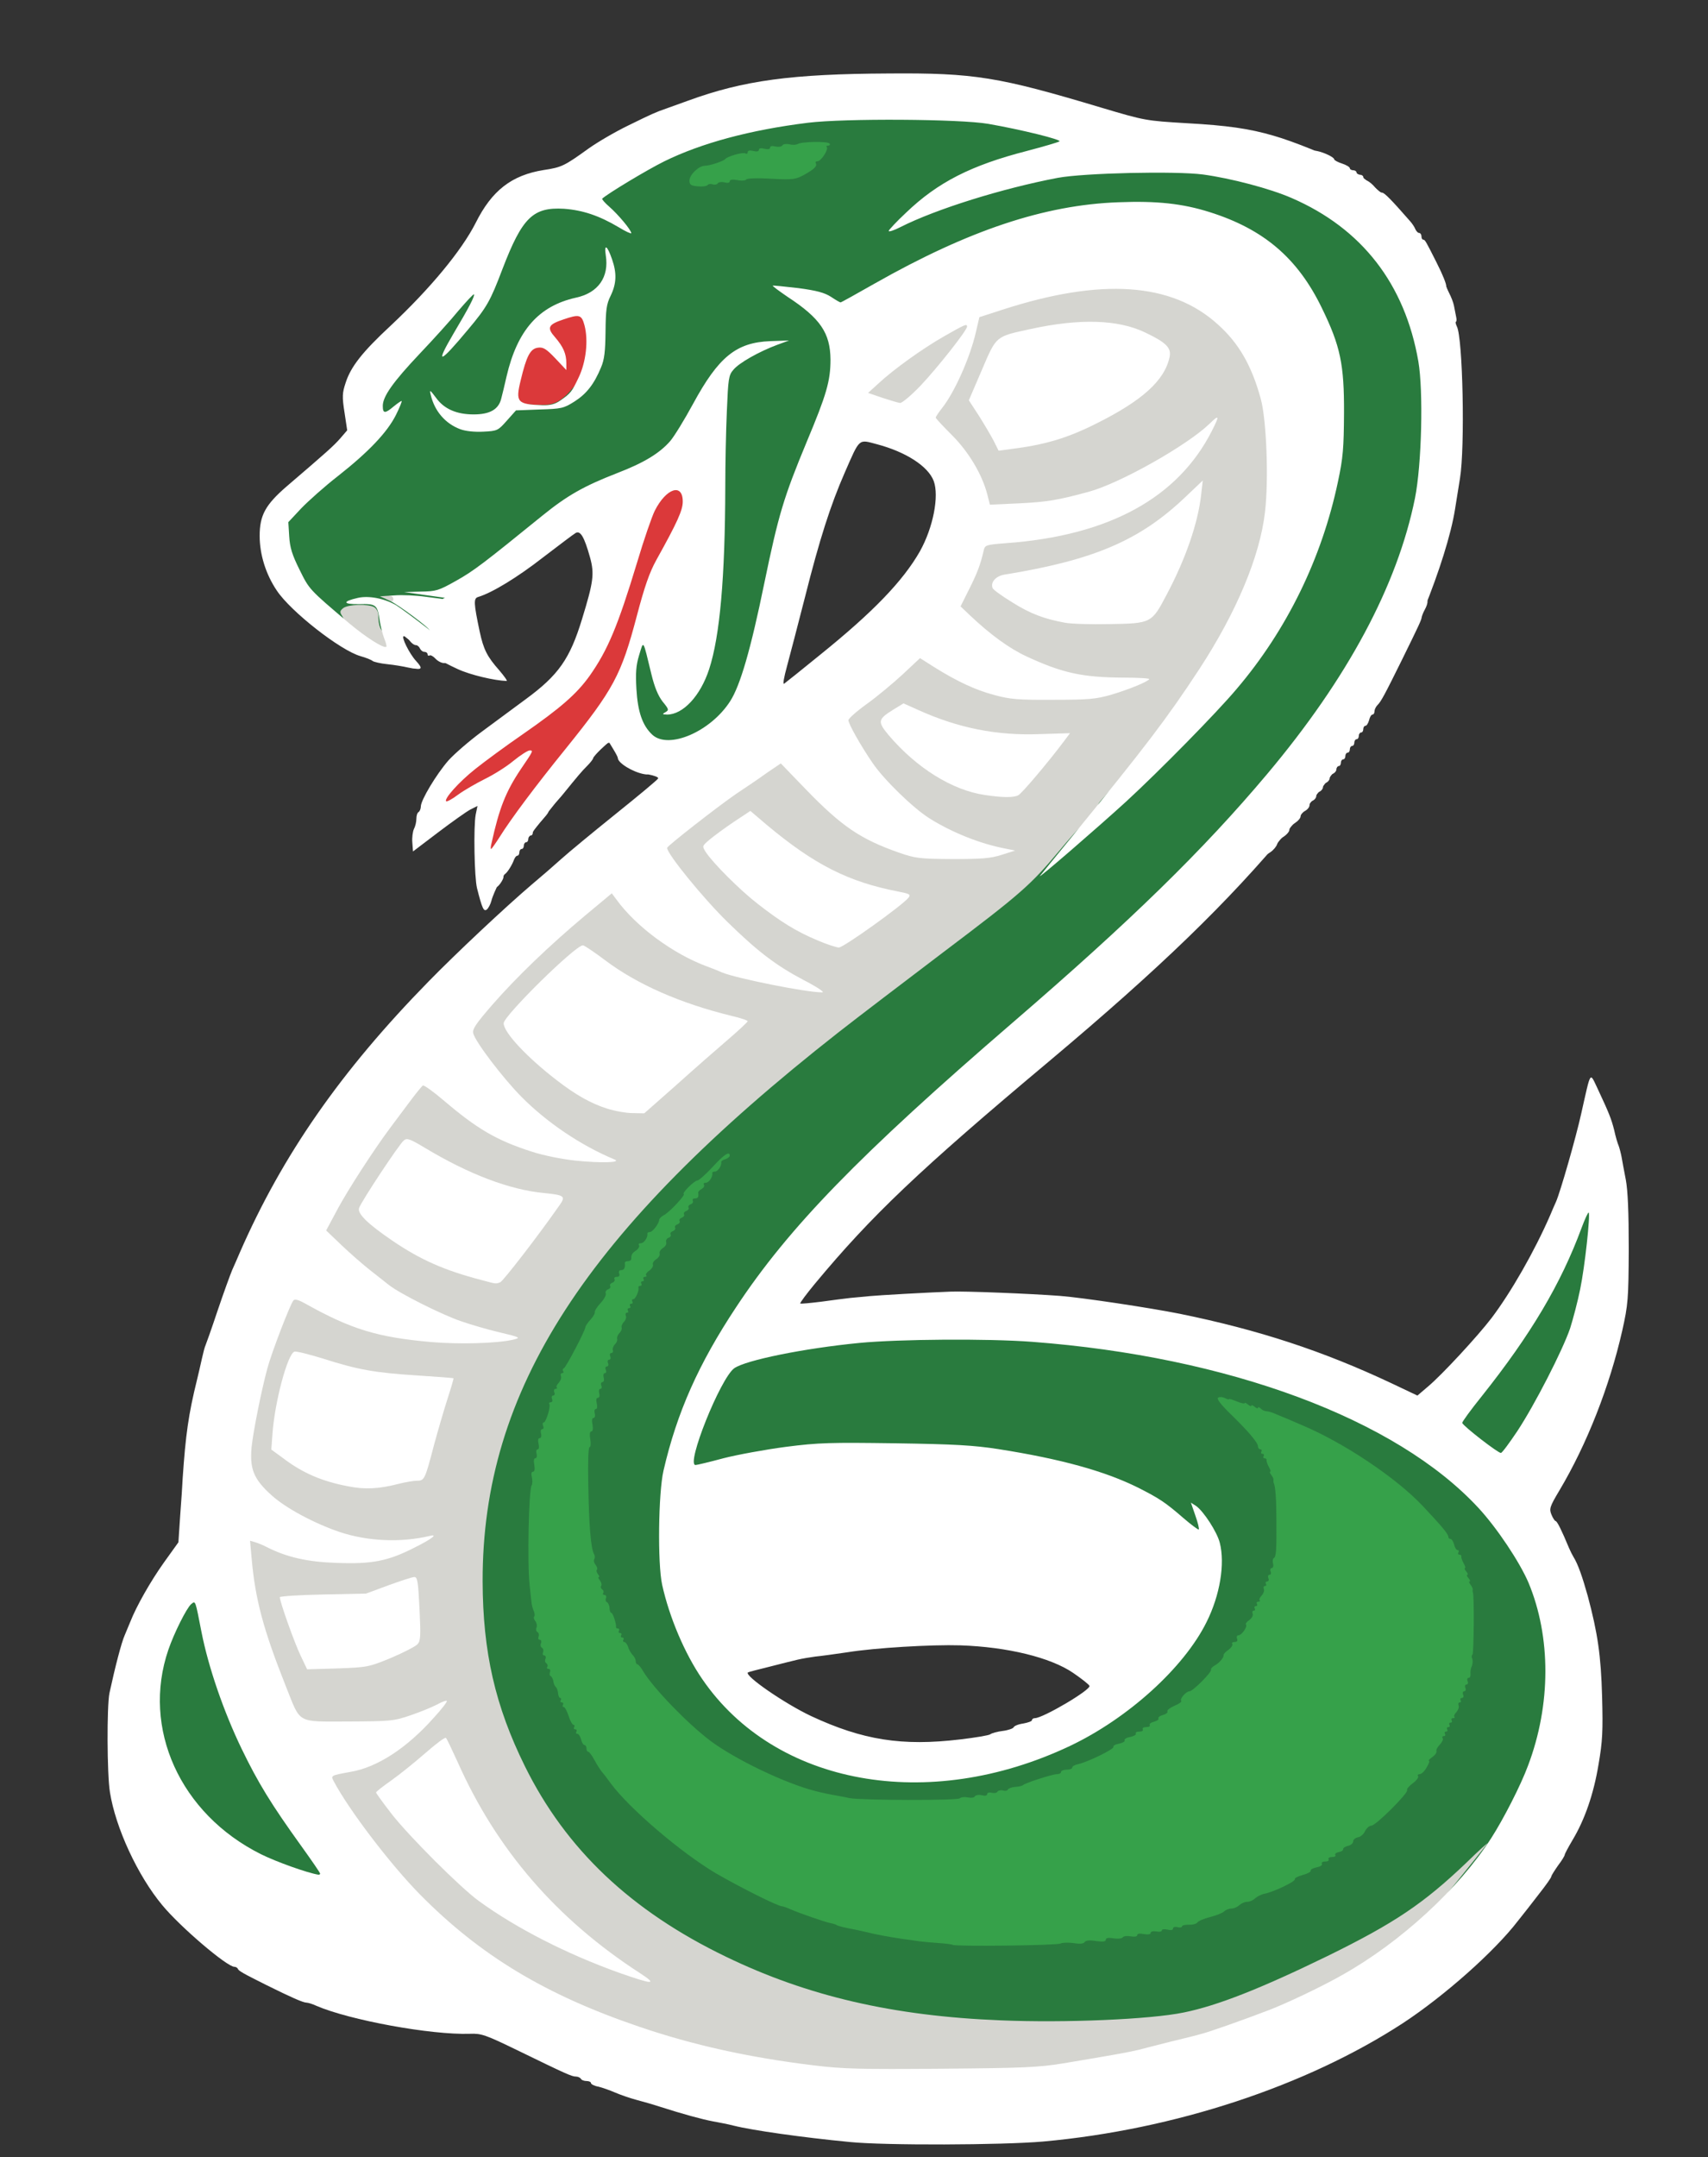 <svg xmlns="http://www.w3.org/2000/svg" width="763" height="963" viewBox="0 0 7630 9630"><rect x="0" y="0" width="7630" height="9630" fill="#333333" stroke="none"/><g fill="rgb(213,213,208)"><g><path d="M3715 9259 c-441 -55 -644 -98 -923 -194 -381 -130 -688 -315 -926 -559 -116 -118 -248 -280 -328 -403 -85 -129 -90 -138 -86 -176 3 -30 6 -32 53 -38 95 -12 216 -74 320 -164 46 -40 39 -43 -65 -20 -125 27 -412 14 -452 -22 -17 -16 -88 -185 -131 -313 -60 -181 -75 -254 -84 -412 l-6 -108 39 0 c21 0 52 7 69 16 16 8 70 29 120 47 82 29 101 31 215 32 97 0 138 -4 185 -19 l60 -20 -95 -7 c-196 -15 -389 -92 -499 -198 -96 -93 -104 -127 -75 -333 25 -185 69 -345 144 -527 26 -65 27 -66 69 -69 34 -3 55 4 109 35 144 83 291 131 464 153 74 9 278 13 253 5 -5 -2 -48 -15 -95 -30 -85 -27 -286 -125 -342 -168 -16 -12 -84 -70 -151 -128 -151 -131 -152 -135 -81 -267 26 -48 57 -101 70 -118 13 -17 24 -35 24 -39 0 -4 17 -31 39 -59 21 -28 50 -69 64 -91 48 -73 91 -133 142 -194 64 -78 86 -80 163 -13 197 170 389 267 592 296 l45 6 -54 -30 c-78 -43 -112 -71 -249 -204 -153 -149 -232 -260 -232 -326 0 -44 4 -49 123 -177 130 -140 266 -269 410 -389 113 -95 134 -98 194 -20 98 128 304 259 488 311 71 20 155 42 190 49 26 6 24 3 -15 -20 -127 -73 -362 -304 -460 -451 -40 -59 -50 -83 -50 -115 0 -23 6 -46 14 -52 91 -74 284 -219 370 -280 147 -103 147 -103 259 18 167 182 346 290 537 326 64 12 179 15 211 5 19 -6 15 -10 -29 -25 -184 -65 -357 -201 -474 -373 -52 -76 -88 -159 -88 -201 0 -31 7 -39 83 -94 46 -33 118 -92 159 -131 90 -84 116 -89 188 -40 214 145 478 195 715 136 l90 -22 -110 -7 c-205 -12 -387 -95 -564 -255 -74 -67 -76 -81 -22 -190 21 -43 46 -102 56 -131 9 -29 24 -56 33 -61 10 -5 51 -11 92 -15 313 -29 556 -118 730 -269 49 -42 115 -117 90 -102 -8 5 -37 23 -65 41 -60 38 -197 107 -265 134 -99 39 -335 80 -462 80 l-117 0 -10 -37 c-6 -21 -11 -43 -11 -49 0 -6 -16 -43 -35 -81 -24 -49 -56 -90 -110 -142 -88 -85 -93 -107 -44 -178 28 -43 109 -196 109 -208 0 -3 -21 20 -46 52 -26 32 -76 88 -113 126 -76 78 -91 81 -208 45 -70 -22 -73 -24 -73 -54 0 -24 10 -41 44 -72 123 -113 359 -262 416 -262 23 0 33 -5 37 -19 3 -13 35 -28 122 -55 185 -58 296 -77 481 -83 147 -5 174 -3 249 17 246 63 391 210 463 470 26 94 37 415 19 567 -15 125 -75 307 -152 460 -97 191 -322 515 -543 782 -212 255 -330 392 -377 436 -30 28 -193 156 -364 285 -530 400 -710 544 -955 766 -756 684 -1103 1316 -1103 2009 0 288 59 539 188 800 183 370 473 645 898 850 450 218 950 306 1597 284 390 -14 529 -50 925 -237 370 -174 528 -276 721 -464 84 -82 106 -98 132 -98 29 0 32 3 32 31 0 41 -81 149 -210 279 -91 92 -279 250 -298 250 -5 0 -17 9 -27 20 -10 11 -22 20 -26 20 -5 0 -32 15 -61 34 -146 93 -492 242 -663 286 -16 5 -77 20 -135 34 -58 15 -121 31 -140 36 -41 11 -165 31 -380 61 -135 19 -206 22 -555 25 -220 1 -431 -2 -470 -7z m-1070 -552 c-16 -12 -64 -52 -105 -88 -220 -194 -406 -448 -520 -709 -18 -41 -36 -79 -41 -84 -4 -5 -33 14 -65 44 -32 28 -84 70 -116 93 -32 22 -58 44 -58 48 0 34 321 367 430 446 101 73 258 164 377 219 65 30 120 54 123 54 3 0 -8 -11 -25 -23z m-930 -1336 c140 -58 135 -52 128 -179 -3 -59 -6 -108 -7 -109 -1 -1 -40 12 -86 29 -81 30 -93 32 -267 36 -143 3 -183 7 -183 17 0 18 66 191 88 227 l17 30 105 -5 c95 -4 115 -8 205 -46z m35 -776 c30 -8 67 -15 83 -15 33 0 36 -6 76 -160 17 -63 39 -142 51 -174 11 -33 18 -61 16 -63 -2 -2 -70 -8 -152 -13 -81 -6 -174 -15 -206 -20 -52 -10 -223 -57 -270 -75 -13 -5 -21 6 -38 52 -27 71 -60 224 -60 280 0 38 4 44 49 77 142 104 316 147 451 111z m590 -1067 l120 -163 -77 -11 c-167 -24 -322 -82 -477 -179 -40 -25 -75 -45 -79 -45 -9 0 -177 254 -177 267 0 26 174 147 293 204 77 37 221 86 259 88 11 1 59 -56 138 -161z m652 -715 c79 -71 173 -153 209 -184 l64 -57 -45 -11 c-215 -55 -404 -138 -531 -233 -44 -32 -83 -58 -88 -58 -12 0 -289 267 -302 291 -7 14 2 30 48 79 67 73 196 178 275 225 58 35 165 73 204 74 14 1 74 -45 166 -126z m881 -712 l118 -89 -56 -12 c-181 -38 -331 -115 -509 -263 l-79 -66 -56 40 c-31 21 -66 47 -79 57 l-24 18 73 78 c76 81 196 180 289 237 62 39 168 87 190 88 8 0 68 -40 133 -88z m646 -581 c10 -5 55 -54 100 -110 l82 -100 -114 0 c-173 0 -307 -28 -508 -105 -43 -17 -47 -17 -72 0 -33 21 -29 30 52 110 114 112 249 187 371 204 30 5 59 9 63 10 5 0 16 -3 26 -9z m590 -787 c47 -33 211 -392 211 -461 0 -7 -26 9 -57 35 -191 155 -381 228 -745 288 -21 3 -38 9 -38 13 0 5 35 29 79 56 127 76 215 97 400 92 101 -3 128 -7 150 -23z m-502 -778 c93 -19 163 -45 263 -95 167 -83 269 -165 307 -245 16 -33 16 -36 -3 -51 -10 -8 -52 -32 -93 -51 -69 -34 -82 -37 -185 -41 -90 -3 -134 1 -231 21 -187 38 -183 35 -238 164 -26 60 -47 114 -47 119 0 6 23 48 50 94 28 46 50 87 50 92 0 12 50 10 127 -7z"></path><path d="M1635 2884 c-33 -20 -79 -52 -102 -71 -39 -31 -43 -39 -43 -78 0 -56 15 -65 109 -65 64 0 71 -2 71 -20 0 -17 7 -20 44 -20 37 0 45 4 50 23 12 44 7 57 -19 57 -31 0 -32 20 -5 92 11 29 20 68 20 86 0 30 -2 32 -32 32 -20 0 -57 -14 -93 -36z"></path></g></g><g fill="rgb(219,57,58)"><g><path d="M2160 3791 c0 -48 28 -169 55 -234 13 -34 23 -63 21 -65 -7 -6 -108 49 -157 84 -33 24 -58 34 -83 34 -35 0 -36 -1 -36 -36 0 -67 80 -142 345 -326 314 -217 371 -304 511 -767 30 -101 66 -205 79 -231 43 -84 109 -120 166 -90 16 9 19 22 19 79 0 73 -8 93 -118 291 -31 56 -53 120 -87 249 -70 265 -103 327 -320 596 -133 164 -243 311 -294 393 -29 46 -37 52 -67 52 -31 0 -34 -3 -34 -29z"></path><path d="M2325 1833 c-51 -13 -57 -52 -26 -175 28 -115 39 -132 86 -138 40 -5 40 -5 40 -50 0 -43 2 -46 40 -65 22 -10 68 -21 102 -23 l61 -4 11 38 c19 68 14 205 -10 267 -26 68 -72 125 -115 143 -32 13 -146 17 -189 7z"></path></g></g><g fill="rgb(54,161,74)"><g><path d="M4200 8713 c-243 -22 -543 -90 -697 -159 -17 -8 -35 -14 -39 -14 -19 0 -188 -85 -297 -148 -155 -92 -385 -288 -468 -400 -13 -18 -31 -42 -40 -52 -8 -10 -24 -35 -34 -54 -11 -20 -23 -36 -27 -36 -5 0 -8 -7 -8 -15 0 -8 -4 -15 -9 -15 -5 0 -12 -11 -15 -25 -4 -14 -10 -25 -15 -25 -5 0 -19 -26 -32 -57 -12 -32 -26 -60 -29 -63 -13 -10 -30 -49 -30 -69 0 -12 -4 -21 -10 -21 -5 0 -10 -11 -10 -25 0 -14 -4 -25 -9 -25 -12 0 -68 -197 -87 -310 -15 -89 -17 -141 -15 -533 1 -73 57 -347 71 -347 5 0 12 -17 15 -37 10 -59 36 -133 46 -133 5 0 9 -11 9 -24 0 -14 6 -31 14 -39 16 -16 96 -171 96 -187 0 -5 9 -19 20 -30 11 -11 20 -27 20 -35 0 -8 11 -25 25 -39 14 -14 25 -34 25 -46 0 -11 5 -20 10 -20 6 0 10 -7 10 -15 0 -8 5 -15 10 -15 6 0 10 -7 10 -15 0 -8 5 -15 10 -15 6 0 10 -7 10 -15 0 -8 7 -15 15 -15 8 0 15 -9 15 -20 0 -11 7 -20 15 -20 8 0 15 -9 15 -19 0 -10 7 -21 15 -25 8 -3 15 -12 15 -21 0 -8 7 -15 15 -15 8 0 17 -11 21 -25 3 -14 12 -25 19 -25 7 0 20 -16 30 -36 9 -19 24 -38 34 -42 19 -8 81 -75 81 -88 0 -13 52 -64 65 -64 7 0 37 -27 68 -60 50 -55 59 -60 96 -60 40 0 41 1 41 35 0 20 -8 43 -17 53 -10 10 -29 33 -43 51 -14 19 -35 45 -47 60 -13 14 -23 29 -23 33 0 4 -6 13 -13 20 -7 7 -40 54 -73 103 -76 117 -82 126 -94 150 -6 11 -19 34 -30 50 -37 57 -110 205 -149 302 -161 405 -185 757 -74 1093 28 85 111 268 130 288 7 7 13 20 13 28 0 8 4 14 8 14 4 0 16 14 26 32 45 74 195 230 298 308 64 48 237 142 333 181 135 54 306 82 515 82 202 0 312 -16 490 -71 63 -19 127 -37 143 -40 15 -2 27 -8 27 -13 0 -5 9 -9 21 -9 11 0 27 -7 35 -15 9 -8 24 -15 35 -15 25 0 139 -57 139 -69 0 -6 10 -13 22 -17 12 -3 28 -13 36 -20 7 -8 20 -14 28 -14 8 0 14 -4 14 -10 0 -5 7 -10 15 -10 8 0 15 -4 15 -10 0 -5 7 -10 15 -10 8 0 15 -4 15 -10 0 -5 7 -10 15 -10 9 0 18 -7 21 -15 4 -8 12 -15 20 -15 7 0 18 -8 23 -19 6 -10 21 -21 33 -24 13 -4 28 -16 33 -29 6 -12 20 -28 33 -34 34 -17 83 -65 93 -92 5 -13 18 -26 28 -29 10 -2 25 -17 32 -31 8 -15 20 -31 26 -35 7 -4 13 -15 13 -22 0 -8 5 -15 10 -15 6 0 10 -7 10 -15 0 -8 7 -15 15 -15 9 0 18 -12 21 -29 4 -17 12 -32 20 -35 8 -3 14 -12 14 -20 0 -21 32 -86 42 -86 4 0 8 -6 8 -14 0 -8 11 -50 24 -93 52 -168 55 -213 22 -343 -18 -70 -63 -167 -99 -214 -12 -16 -52 -58 -89 -94 -57 -55 -68 -71 -68 -99 0 -54 26 -55 195 -9 33 10 64 21 70 27 5 5 15 9 23 9 8 0 28 6 45 14 18 7 68 28 111 47 189 79 423 236 541 361 84 89 115 126 115 138 0 5 4 10 10 10 5 0 12 11 16 25 3 14 10 25 14 25 5 0 23 39 41 88 30 82 32 95 35 242 5 239 -16 333 -119 535 -61 120 -99 179 -144 223 -18 18 -33 37 -33 43 0 17 -146 159 -164 159 -9 0 -22 11 -28 25 -6 14 -19 25 -28 25 -10 0 -20 9 -23 20 -3 11 -12 20 -20 20 -8 0 -17 7 -21 15 -3 8 -12 15 -21 15 -8 0 -15 5 -15 10 0 6 -7 10 -15 10 -8 0 -15 5 -15 10 0 6 -7 10 -15 10 -8 0 -15 4 -15 9 0 5 -10 13 -22 17 -12 3 -28 13 -36 20 -7 8 -22 14 -33 14 -11 0 -22 6 -25 13 -5 15 -103 62 -146 71 -15 3 -33 13 -42 21 -8 8 -24 15 -35 15 -11 0 -26 7 -35 15 -8 8 -24 15 -35 15 -11 0 -26 6 -33 13 -7 7 -35 18 -63 25 -27 7 -52 17 -55 22 -14 23 -283 72 -513 94 -134 13 -559 19 -667 9z"></path><path d="M3088 863 l-38 -4 0 -53 c0 -43 4 -56 25 -74 14 -12 33 -22 44 -22 24 0 84 -21 92 -32 18 -27 329 -80 444 -76 l80 3 3 32 c3 34 -13 73 -47 111 -11 13 -21 27 -23 31 -2 4 -20 17 -41 29 -33 19 -53 22 -140 22 -56 0 -142 7 -192 16 -111 19 -159 23 -207 17z"></path></g></g><g fill="rgb(255,255,255)"><g><path d="M2764 8806 c-234 -84 -457 -198 -624 -319 -83 -60 -313 -290 -391 -390 -38 -49 -69 -92 -69 -95 0 -4 31 -28 68 -54 37 -26 105 -81 152 -122 47 -41 88 -72 92 -68 4 4 27 52 52 107 174 392 443 703 816 944 80 52 57 51 -96 -3z"></path><path d="M1342 7389 c-28 -59 -92 -239 -92 -259 0 -4 87 -10 193 -12 l192 -4 100 -37 c55 -20 107 -37 116 -37 14 0 17 21 23 141 6 123 5 144 -9 159 -9 10 -62 37 -118 61 -100 41 -105 42 -238 47 l-137 4 -30 -63z"></path><path d="M1555 6635 c-116 -22 -203 -59 -291 -126 l-52 -38 5 -68 c10 -144 67 -357 98 -369 7 -3 63 11 125 30 159 51 235 64 421 76 89 6 164 11 165 13 1 1 -11 43 -27 92 -16 50 -43 142 -60 205 -40 153 -43 160 -75 160 -14 0 -52 6 -83 14 -89 23 -151 26 -226 11z"></path><path d="M2150 5714 c-165 -43 -271 -90 -395 -174 -112 -76 -159 -122 -151 -147 9 -28 178 -284 200 -302 14 -12 27 -7 94 33 196 118 380 188 534 202 90 9 96 14 67 55 -100 143 -251 337 -264 343 -21 8 -18 8 -85 -10z"></path><path d="M2712 4949 c-72 -23 -140 -61 -224 -126 -134 -103 -238 -214 -238 -255 0 -33 320 -348 354 -348 6 0 52 31 101 68 143 107 334 191 563 247 39 9 72 20 72 24 0 3 -39 40 -87 81 -48 41 -152 132 -231 203 l-144 127 -52 -1 c-28 0 -79 -9 -114 -20z"></path><path d="M3650 4197 c-93 -39 -161 -81 -265 -162 -80 -62 -199 -181 -232 -231 -17 -27 -17 -27 17 -56 19 -16 68 -52 108 -79 l74 -49 74 63 c212 177 364 254 587 297 51 10 57 13 45 28 -30 36 -290 222 -311 222 -12 -1 -56 -15 -97 -33z"></path><path d="M2210 3927 c0 -19 8 -42 20 -55 11 -12 20 -28 20 -37 0 -9 7 -18 15 -21 8 -4 15 -15 15 -25 0 -10 5 -19 10 -19 6 0 10 -6 10 -13 0 -7 9 -19 20 -27 11 -8 20 -20 20 -27 0 -7 7 -13 15 -13 8 0 15 -9 15 -20 0 -13 7 -20 20 -20 15 0 20 -7 20 -25 0 -18 5 -25 20 -25 15 0 20 -7 20 -25 0 -18 5 -25 19 -25 14 0 21 -8 23 -27 2 -22 9 -29 31 -31 23 -3 27 -8 27 -33 0 -24 4 -29 24 -29 21 0 25 -6 28 -32 2 -25 8 -34 26 -36 14 -2 22 -10 22 -23 0 -38 30 -69 66 -69 37 0 54 21 54 64 0 14 4 26 10 26 15 0 50 33 50 47 0 8 13 13 35 13 28 0 35 4 35 20 0 16 -5 19 -22 16 -51 -9 -118 -50 -118 -72 0 -4 -9 -21 -20 -39 l-20 -33 -35 32 c-19 18 -35 36 -35 40 0 4 -12 20 -27 35 -26 26 -41 44 -106 124 -12 15 -32 37 -44 49 -13 12 -23 25 -23 30 0 7 -8 17 -55 69 -8 9 -15 21 -15 27 0 7 -4 12 -10 12 -5 0 -10 7 -10 15 0 8 -4 15 -10 15 -5 0 -10 7 -10 15 0 8 -4 15 -10 15 -5 0 -10 7 -10 15 0 8 -4 15 -9 15 -5 0 -11 8 -15 18 -7 21 -28 55 -39 63 -5 3 -8 9 -8 13 2 10 -23 46 -31 46 -5 0 -8 -15 -8 -33z"></path><path d="M5652 3788 c2 -27 8 -34 30 -36 22 -3 27 -9 30 -35 2 -24 8 -33 26 -35 16 -3 22 -10 22 -29 0 -16 7 -27 20 -30 11 -3 20 -14 20 -25 0 -11 9 -22 20 -25 11 -3 20 -14 20 -24 0 -11 7 -19 15 -19 8 0 15 -9 15 -20 0 -11 7 -20 15 -20 8 0 15 -9 15 -20 0 -11 7 -20 15 -20 8 0 15 -9 15 -20 0 -11 5 -20 10 -20 6 0 10 -7 10 -15 0 -8 5 -15 10 -15 6 0 10 -7 10 -15 0 -8 5 -15 10 -15 6 0 10 -7 10 -15 0 -8 5 -15 10 -15 6 0 10 -7 10 -15 0 -8 5 -15 10 -15 6 0 10 -7 10 -15 0 -8 5 -15 10 -15 6 0 10 -7 10 -15 0 -8 5 -15 10 -15 6 0 10 -9 10 -20 0 -11 7 -23 15 -26 8 -4 15 -12 15 -20 0 -8 7 -14 15 -14 8 0 15 -9 15 -19 0 -33 11 -51 31 -51 14 0 19 -7 19 -30 0 -31 45 -132 61 -138 5 -2 9 -9 9 -15 0 -24 36 -97 48 -97 7 0 12 -13 12 -29 0 -16 7 -36 15 -45 8 -8 15 -24 15 -35 0 -14 6 -21 20 -21 21 0 23 19 3 55 -6 11 -11 25 -12 30 -1 12 -12 36 -87 188 -78 158 -95 190 -111 205 -7 7 -13 20 -13 28 0 8 -4 14 -9 14 -5 0 -12 11 -15 25 -4 14 -11 25 -16 25 -6 0 -10 7 -10 15 0 8 -4 15 -10 15 -5 0 -10 7 -10 15 0 8 -4 15 -10 15 -5 0 -10 7 -10 15 0 8 -4 15 -10 15 -5 0 -10 7 -10 15 0 8 -4 15 -10 15 -5 0 -10 7 -10 15 0 8 -4 15 -10 15 -5 0 -10 7 -10 15 0 8 -4 15 -10 15 -5 0 -10 6 -10 14 0 8 -7 16 -15 20 -8 3 -15 12 -15 20 0 7 -7 16 -15 20 -8 3 -15 12 -15 20 0 7 -7 16 -15 20 -8 3 -15 12 -15 20 0 7 -7 16 -15 20 -8 3 -15 12 -15 20 0 9 -9 20 -20 26 -11 6 -20 17 -20 24 0 8 -11 21 -25 30 -14 9 -25 23 -25 30 0 8 -11 21 -24 30 -14 8 -27 24 -31 35 -3 10 -17 27 -31 36 l-25 16 3 -33z"></path><path d="M4400 3549 c-146 -21 -306 -121 -430 -267 -51 -61 -49 -71 22 -115 l44 -27 65 29 c179 81 352 116 547 108 l132 -4 -27 36 c-69 92 -188 233 -204 241 -20 11 -70 11 -149 -1z"></path><path d="M1838 2982 c-10 -2 -18 -12 -18 -23 0 -10 -6 -19 -14 -19 -17 0 -46 -69 -46 -110 0 -28 3 -30 35 -30 28 0 35 4 35 20 0 15 7 20 25 20 16 0 25 6 25 15 0 8 9 15 20 15 11 0 20 5 20 10 0 6 6 10 14 10 8 0 16 5 18 12 2 6 9 9 15 7 11 -4 -158 -149 -172 -149 -4 0 -22 -12 -41 -26 -37 -28 -50 -73 -16 -55 14 8 19 6 19 -5 0 -7 -6 -14 -14 -14 -7 0 -13 -7 -13 -17 0 -14 12 -15 117 -10 65 4 119 10 121 15 1 5 16 6 33 4 37 -5 49 8 49 58 0 36 20 102 45 151 8 15 15 42 15 59 0 27 -3 30 -31 30 -17 0 -43 -9 -59 -20 l-27 -19 5 24 c3 20 0 25 -15 25 -11 0 -28 -9 -38 -20 -10 -11 -22 -17 -26 -14 -5 3 -9 0 -9 -5 0 -6 -6 -11 -14 -11 -8 0 -16 -7 -20 -15 -3 -8 -11 -15 -18 -15 -8 0 -20 -9 -28 -20 -8 -11 -20 -20 -26 -20 -14 0 25 79 55 111 31 34 27 41 -21 31z"></path><path d="M4758 2780 c-93 -17 -155 -40 -236 -91 -46 -28 -86 -57 -88 -64 -10 -26 15 -54 54 -60 400 -65 604 -153 806 -345 l79 -75 -7 62 c-14 127 -69 287 -154 447 -67 128 -69 129 -254 132 -84 2 -174 -1 -200 -6z"></path><path d="M4439 1968 c-12 -23 -42 -74 -66 -112 l-45 -69 58 -135 c66 -154 60 -149 217 -183 219 -48 391 -43 512 15 95 45 118 69 110 109 -22 105 -121 195 -330 299 -130 65 -229 94 -382 113 l-52 7 -22 -44z"></path><path d="M6462 1400 c-6 -22 -12 -51 -12 -65 0 -14 -4 -25 -10 -25 -5 0 -10 -11 -10 -24 0 -13 -4 -26 -8 -28 -11 -4 -72 -118 -72 -135 0 -7 -4 -13 -10 -13 -5 0 -10 -7 -10 -15 0 -8 -4 -15 -10 -15 -5 0 -10 -9 -10 -20 0 -11 -7 -20 -15 -20 -10 0 -15 -10 -15 -30 0 -24 -4 -30 -22 -30 -29 0 -108 -79 -108 -108 0 -18 -6 -22 -30 -22 -20 0 -30 -5 -30 -15 0 -8 -9 -15 -20 -15 -11 0 -20 -4 -20 -10 0 -5 -7 -10 -15 -10 -8 0 -15 -4 -15 -9 0 -5 -11 -12 -25 -15 -14 -4 -25 -13 -25 -21 0 -8 -9 -15 -20 -15 -34 0 -90 -32 -90 -52 0 -14 6 -17 23 -14 31 6 77 28 77 37 0 4 16 13 35 19 19 6 35 16 35 21 0 5 7 9 15 9 8 0 15 5 15 10 0 6 7 10 15 10 8 0 15 5 15 10 0 6 8 14 18 17 9 4 25 17 35 30 10 13 24 23 31 23 10 0 40 30 124 126 11 12 22 29 25 38 4 9 11 16 17 16 5 0 10 7 10 15 0 8 3 15 8 15 8 0 12 8 59 101 29 58 46 100 43 107 0 1 6 15 14 31 8 15 18 40 21 55 3 14 7 37 10 51 4 19 1 25 -12 25 -12 0 -22 -13 -31 -40z"></path></g></g><g fill="rgb(41,123,62)"><g><path d="M4470 9019 c-480 -19 -863 -108 -1227 -284 -425 -205 -715 -480 -898 -850 -133 -269 -188 -510 -189 -825 -2 -854 459 -1565 1589 -2451 88 -69 300 -230 470 -359 346 -261 389 -299 517 -452 49 -59 92 -107 96 -105 4 1 31 -18 61 -43 48 -40 51 -45 31 -50 -21 -5 -20 -7 19 -50 40 -45 40 -45 41 -17 0 23 3 26 18 18 28 -16 414 -408 496 -505 225 -264 382 -585 453 -926 21 -101 26 -154 27 -275 1 -185 -20 -278 -99 -440 -86 -177 -193 -288 -355 -370 -396 -199 -926 -112 -1583 261 -165 94 -193 101 -255 59 -20 -14 -45 -25 -56 -25 -15 0 -9 10 28 46 70 66 86 109 86 229 0 128 -13 175 -106 397 -103 248 -126 324 -190 633 -83 405 -126 521 -224 609 -68 61 -139 89 -231 90 -69 1 -80 -2 -104 -24 -50 -46 -68 -103 -73 -236 -3 -93 -1 -133 12 -177 16 -55 18 -57 51 -57 33 0 34 1 45 58 22 112 43 171 70 204 34 40 49 35 95 -33 93 -136 116 -336 129 -1089 6 -342 12 -332 -94 -136 -100 184 -146 226 -333 298 -149 58 -223 100 -333 189 -264 214 -309 248 -390 294 l-87 49 -76 -10 c-42 -6 -105 -9 -140 -6 l-64 4 43 19 c39 18 180 123 180 134 0 3 -16 5 -36 5 -27 0 -37 -5 -41 -20 -3 -11 -14 -20 -24 -20 -10 0 -22 -6 -26 -13 -10 -16 -74 -49 -81 -42 -3 3 0 5 6 5 7 0 12 17 12 45 0 32 -4 45 -14 45 -15 0 -26 -30 -26 -72 0 -17 -8 -31 -19 -38 -29 -15 -114 -12 -137 4 -16 13 -17 18 -6 35 11 19 10 21 -14 21 -31 0 -99 -46 -144 -96 -18 -21 -49 -72 -69 -113 -32 -67 -36 -87 -39 -168 l-4 -92 59 -62 c32 -34 105 -99 163 -144 131 -103 243 -218 218 -223 -15 -3 -18 -14 -18 -61 0 -74 24 -112 165 -262 60 -63 138 -149 173 -192 57 -68 69 -77 99 -77 24 0 33 4 33 17 0 31 17 0 55 -102 70 -184 108 -245 175 -280 27 -14 53 -16 139 -13 58 3 114 8 124 12 14 7 17 3 17 -25 0 -32 6 -38 92 -93 192 -124 366 -193 600 -240 218 -44 313 -51 663 -51 354 1 400 5 643 62 l113 27 -3 35 -3 36 -143 37 c-172 45 -287 91 -388 154 -41 25 -74 48 -72 49 2 2 49 -12 104 -30 117 -39 300 -86 429 -111 117 -22 583 -31 710 -15 124 17 299 63 395 105 314 136 506 384 566 729 24 138 15 521 -15 671 -80 391 -301 804 -660 1231 -286 340 -610 656 -1136 1109 -363 313 -566 499 -765 702 -451 459 -694 856 -796 1299 -23 97 -26 356 -6 450 43 199 141 392 271 537 212 235 593 374 929 338 372 -39 706 -189 950 -424 158 -153 236 -275 275 -433 19 -78 20 -89 6 -141 l-14 -57 -44 -3 c-37 -3 -55 -12 -105 -56 -81 -70 -108 -88 -204 -136 -148 -73 -343 -127 -622 -171 -107 -17 -197 -22 -430 -26 -260 -4 -314 -2 -460 16 -91 12 -217 35 -279 51 -63 17 -131 30 -152 30 l-39 0 0 -52 c0 -98 123 -400 180 -440 52 -37 314 -90 559 -113 179 -17 629 -20 831 -5 877 66 1627 344 1995 742 81 88 183 240 221 328 107 255 107 599 -1 887 -31 82 -141 295 -166 322 -10 11 -19 25 -19 31 0 5 -4 10 -10 10 -5 0 -10 6 -10 14 0 8 -8 21 -18 28 -10 7 -21 21 -25 31 -3 9 -13 17 -22 17 -8 0 -15 8 -15 18 0 27 -42 62 -74 62 l-29 0 24 -29 c58 -71 143 -177 153 -191 6 -8 -37 30 -94 86 -190 181 -320 269 -620 416 -298 145 -490 221 -642 252 -151 31 -530 47 -818 35z m268 -343 c7 -4 33 -5 57 -2 28 5 46 3 50 -4 5 -8 22 -10 51 -5 31 4 44 3 44 -6 0 -8 11 -10 35 -6 19 3 37 1 41 -5 4 -5 19 -7 35 -4 18 3 29 1 29 -5 0 -7 11 -9 30 -5 19 3 30 1 30 -5 0 -7 11 -9 25 -7 14 3 25 1 25 -4 0 -6 11 -7 25 -4 16 4 25 2 25 -5 0 -6 9 -9 20 -6 11 3 20 1 20 -3 0 -5 14 -8 31 -8 17 1 34 -4 38 -10 3 -6 29 -17 56 -24 28 -7 56 -18 63 -25 7 -7 22 -13 33 -13 11 0 27 -7 35 -15 9 -8 24 -15 35 -15 11 0 27 -7 35 -15 9 -8 27 -18 42 -21 42 -8 142 -56 136 -65 -2 -5 14 -13 36 -19 22 -6 38 -15 35 -19 -2 -5 9 -11 26 -15 17 -3 28 -10 24 -16 -3 -5 3 -10 15 -10 12 0 18 -4 15 -10 -3 -5 3 -10 15 -10 12 0 19 -4 15 -9 -3 -5 4 -11 15 -13 12 -2 20 -7 20 -13 -1 -5 9 -12 22 -15 13 -3 23 -12 23 -20 0 -8 10 -16 21 -18 12 -2 26 -14 32 -28 7 -13 19 -24 28 -24 20 0 167 -147 160 -159 -3 -4 8 -18 25 -30 16 -12 27 -26 24 -32 -4 -5 0 -9 7 -9 8 0 22 -13 31 -30 10 -16 15 -30 10 -30 -4 0 3 -7 15 -16 13 -9 21 -21 19 -27 -2 -6 5 -19 15 -29 10 -10 16 -23 13 -28 -4 -6 -1 -10 5 -10 6 0 8 -4 5 -10 -3 -5 -1 -10 5 -10 6 0 8 -4 5 -10 -3 -5 -1 -10 5 -10 6 0 8 -4 5 -10 -3 -5 -1 -10 5 -10 6 0 8 -4 5 -10 -3 -5 -1 -10 6 -10 7 0 10 -3 6 -6 -3 -4 1 -13 9 -21 8 -9 13 -22 10 -29 -3 -8 -1 -14 5 -14 6 0 7 -4 4 -10 -3 -5 -1 -10 5 -10 7 0 10 -7 6 -15 -3 -8 -1 -15 5 -15 6 0 9 -7 5 -15 -3 -8 -1 -15 5 -15 6 0 9 -7 5 -15 -3 -8 -1 -15 5 -15 6 0 9 -8 8 -17 -1 -10 1 -26 6 -35 4 -10 5 -25 2 -33 -4 -8 -3 -16 1 -19 6 -4 8 -261 2 -276 -1 -3 -2 -9 -1 -14 1 -4 -4 -14 -10 -22 -6 -8 -8 -14 -4 -14 4 0 2 -7 -5 -15 -7 -8 -9 -15 -5 -15 4 0 2 -7 -5 -15 -7 -8 -9 -15 -6 -15 4 0 1 -10 -6 -22 -7 -13 -11 -26 -10 -30 1 -5 -3 -8 -9 -8 -5 0 -7 -4 -4 -10 3 -5 2 -10 -3 -10 -6 0 -13 -11 -16 -25 -4 -14 -11 -25 -16 -25 -6 0 -10 -5 -10 -10 0 -12 -31 -49 -115 -138 -118 -125 -352 -282 -541 -361 -43 -19 -93 -40 -111 -47 -17 -8 -37 -14 -45 -14 -8 0 -19 -5 -26 -12 -7 -7 -12 -8 -12 -4 0 5 -7 3 -15 -4 -8 -7 -15 -9 -15 -5 0 4 -7 2 -15 -5 -8 -7 -15 -10 -15 -6 0 3 -16 0 -35 -8 -19 -8 -35 -13 -35 -10 0 3 -8 0 -18 -5 -10 -5 -23 -6 -30 -2 -8 5 10 29 55 73 80 78 123 128 123 146 0 6 5 12 11 12 5 0 7 5 4 10 -3 6 -1 10 5 10 6 0 8 5 5 10 -3 6 -1 10 4 10 6 0 10 3 9 8 -1 4 3 17 10 30 7 12 10 22 6 22 -3 0 -1 6 5 14 6 8 11 18 10 22 -1 5 0 11 1 14 8 15 12 76 12 165 1 136 -1 163 -11 170 -5 3 -7 14 -4 25 3 11 0 20 -6 20 -5 0 -8 7 -5 15 4 8 1 15 -5 15 -6 0 -8 7 -5 15 4 8 1 15 -6 15 -6 0 -8 5 -5 10 3 6 2 10 -4 10 -6 0 -8 6 -5 14 3 7 -2 20 -10 29 -8 8 -12 17 -9 21 4 3 1 6 -6 6 -7 0 -9 5 -6 10 3 6 1 10 -5 10 -6 0 -8 5 -5 10 3 6 2 10 -4 10 -6 0 -8 6 -5 14 3 8 -4 20 -15 28 -12 8 -18 17 -15 20 8 9 -19 48 -33 48 -7 0 -10 7 -7 15 4 10 0 15 -11 15 -9 0 -14 4 -10 9 3 5 -5 17 -17 26 -13 8 -22 19 -22 23 2 11 -19 36 -40 47 -10 6 -18 14 -16 19 3 11 -81 96 -96 96 -15 0 -46 35 -37 43 3 4 -11 14 -31 22 -20 9 -34 20 -31 25 3 5 -6 12 -20 16 -13 3 -22 10 -20 15 3 5 -6 11 -20 15 -13 3 -22 10 -19 15 3 5 -4 9 -16 9 -12 0 -18 5 -15 10 3 6 -3 10 -15 10 -12 0 -19 4 -16 9 3 5 -8 11 -25 15 -17 3 -28 10 -25 15 3 5 -8 11 -25 15 -17 3 -28 10 -25 14 6 9 -113 67 -156 77 -16 3 -28 10 -28 15 0 6 -11 10 -25 10 -14 0 -25 5 -25 10 0 6 -8 10 -18 10 -21 0 -144 40 -152 49 -3 3 -18 7 -35 8 -16 1 -31 7 -33 12 -2 5 -11 7 -21 4 -10 -3 -22 0 -25 5 -3 6 -15 8 -26 5 -11 -3 -20 0 -20 6 0 7 -9 9 -24 5 -13 -3 -27 -1 -31 5 -3 6 -17 8 -31 5 -13 -3 -30 -2 -37 4 -12 10 -435 9 -492 -1 -16 -4 -41 -8 -55 -11 -26 -4 -78 -15 -95 -20 -134 -33 -363 -143 -473 -226 -103 -78 -253 -234 -298 -308 -10 -18 -22 -32 -26 -32 -4 0 -8 -6 -8 -14 0 -8 -6 -21 -14 -28 -7 -8 -17 -24 -20 -36 -4 -12 -12 -22 -17 -22 -6 0 -7 -4 -4 -10 3 -5 1 -10 -5 -10 -6 0 -8 -4 -5 -10 3 -5 1 -10 -5 -10 -6 0 -8 -4 -5 -10 3 -5 1 -10 -4 -10 -6 0 -10 -3 -9 -7 2 -13 -14 -63 -21 -63 -4 0 -8 -10 -8 -22 -1 -13 -7 -24 -12 -26 -5 -2 -7 -10 -4 -18 3 -8 0 -14 -7 -14 -6 0 -9 -4 -5 -9 3 -5 1 -12 -5 -16 -6 -4 -8 -11 -4 -16 3 -5 0 -16 -6 -24 -7 -8 -9 -15 -5 -15 4 0 2 -6 -4 -13 -6 -8 -8 -17 -4 -20 3 -4 0 -13 -6 -21 -7 -8 -10 -20 -6 -26 3 -5 3 -15 -1 -22 -14 -23 -23 -124 -26 -315 -2 -94 0 -163 6 -163 5 0 6 -16 3 -35 -4 -22 -2 -35 5 -35 6 0 8 -12 5 -30 -4 -19 -2 -30 4 -30 6 0 9 -9 6 -20 -3 -11 -1 -20 5 -20 6 0 7 -11 4 -25 -4 -16 -2 -25 5 -25 6 0 9 -9 6 -20 -3 -11 -1 -20 5 -20 6 0 8 -7 4 -15 -3 -8 0 -15 5 -15 6 0 9 -9 6 -20 -3 -11 -1 -20 5 -20 6 0 8 -7 4 -15 -3 -8 -1 -15 5 -15 6 0 9 -7 5 -15 -3 -8 -1 -15 5 -15 6 0 9 -7 5 -15 -3 -8 -1 -15 5 -15 6 0 9 -6 7 -12 -3 -7 2 -19 9 -27 8 -7 12 -18 10 -25 -2 -6 3 -17 10 -25 8 -7 12 -18 10 -25 -2 -6 3 -17 10 -25 8 -7 12 -20 9 -27 -3 -8 -1 -14 5 -14 6 0 7 -4 4 -10 -3 -5 -1 -10 5 -10 6 0 8 -4 5 -10 -3 -5 -1 -10 5 -10 6 0 8 -4 5 -10 -3 -5 -2 -10 4 -10 10 0 27 -38 23 -52 -1 -5 3 -8 9 -8 5 0 7 -4 4 -10 -3 -5 -1 -10 5 -10 6 0 8 -4 5 -10 -3 -5 -1 -10 6 -10 7 0 9 -3 6 -7 -4 -3 2 -13 14 -21 11 -8 18 -20 16 -26 -3 -7 4 -18 15 -25 11 -7 17 -18 15 -25 -3 -7 4 -18 15 -25 11 -7 17 -18 14 -26 -2 -7 2 -16 10 -19 9 -3 13 -10 10 -15 -3 -5 1 -12 10 -15 8 -3 13 -10 10 -15 -3 -5 1 -12 10 -15 8 -3 13 -10 10 -15 -3 -5 1 -12 10 -15 8 -3 13 -10 10 -15 -3 -5 1 -12 10 -15 8 -3 13 -10 10 -15 -3 -5 1 -12 10 -15 8 -3 12 -10 9 -16 -3 -5 1 -10 9 -10 14 0 18 -6 15 -27 0 -3 6 -10 15 -15 9 -5 14 -13 11 -19 -4 -5 0 -9 8 -9 14 0 32 -27 29 -42 -1 -5 4 -8 12 -8 13 0 31 -27 28 -42 -1 -4 7 -10 18 -13 11 -4 20 -11 20 -16 0 -22 -26 -5 -77 51 -31 33 -61 60 -68 60 -6 0 -24 14 -40 30 -16 16 -25 30 -21 30 13 0 -65 84 -89 95 -11 6 -20 15 -20 20 -1 18 -30 55 -42 55 -7 0 -12 3 -11 8 3 15 -15 42 -29 42 -8 0 -12 4 -8 9 3 5 -3 16 -13 23 -19 13 -22 18 -22 38 0 6 -7 10 -15 10 -8 0 -14 3 -14 8 3 20 -2 32 -16 32 -9 0 -12 6 -9 15 4 10 0 15 -11 15 -9 0 -13 5 -10 10 3 6 -1 13 -9 16 -9 3 -13 10 -10 15 3 5 -1 12 -10 15 -8 3 -13 11 -10 18 3 7 -8 27 -23 43 -16 17 -27 35 -26 40 2 5 -7 21 -19 34 -13 14 -23 29 -23 34 -1 16 -87 180 -96 183 -5 2 -7 8 -3 13 3 5 1 9 -5 9 -6 0 -8 6 -5 14 3 7 -2 20 -10 29 -8 8 -12 17 -9 21 4 3 1 6 -5 6 -6 0 -9 7 -6 15 4 8 1 15 -5 15 -6 0 -8 7 -5 15 4 8 1 15 -6 15 -6 0 -9 4 -6 8 7 11 -15 82 -25 82 -5 0 -6 7 -3 15 4 8 2 15 -4 15 -6 0 -8 9 -5 20 3 11 0 20 -6 20 -7 0 -9 9 -5 25 3 14 2 25 -4 25 -6 0 -8 9 -5 20 3 11 0 20 -6 20 -6 0 -8 11 -4 30 3 19 1 30 -6 30 -7 0 -9 9 -5 24 3 14 3 30 -1 37 -13 20 -20 348 -9 444 3 28 6 61 8 75 1 14 6 33 11 43 4 10 5 21 1 24 -3 3 -1 12 5 19 6 8 9 20 6 29 -4 8 -2 17 4 21 6 3 8 12 5 20 -3 8 -1 14 5 14 6 0 9 7 6 15 -4 8 -2 17 4 21 6 3 8 12 5 20 -3 8 -1 14 5 14 6 0 9 7 6 15 -4 8 -2 17 4 20 5 4 7 11 4 16 -4 5 -1 9 5 9 7 0 10 6 7 14 -3 8 -2 16 3 18 4 2 10 12 12 23 1 11 7 23 11 26 4 3 9 16 10 27 1 12 5 22 10 22 4 0 5 5 2 10 -3 6 -1 10 5 10 6 0 8 5 5 10 -3 6 -2 10 3 10 5 0 15 18 22 40 7 22 17 40 22 40 5 0 6 5 3 10 -3 6 -1 10 5 10 6 0 8 5 5 10 -3 6 -2 10 4 10 6 0 13 11 17 25 3 14 10 25 15 25 5 0 9 7 9 15 0 8 3 15 8 15 4 0 16 16 27 36 10 19 26 44 34 54 9 10 27 34 40 52 83 112 313 308 468 400 109 63 278 148 297 148 4 0 22 6 39 14 42 18 152 56 177 61 11 2 24 6 28 9 8 5 39 12 87 21 11 2 31 7 45 10 43 11 103 22 165 31 22 3 54 7 70 10 17 2 56 6 88 8 32 2 60 6 63 8 7 8 469 3 482 -6z m-2254 -6880 c18 -7 47 -31 64 -52 17 -21 35 -35 38 -31 10 9 47 -48 68 -103 18 -49 22 -85 18 -197 l-2 -71 -67 17 c-88 23 -125 43 -185 99 -67 63 -102 135 -132 279 l-13 62 51 4 c108 7 128 7 160 -7z m700 -973 c8 3 18 1 22 -4 3 -6 17 -8 30 -5 15 4 24 2 24 -5 0 -7 12 -9 34 -5 19 4 37 2 40 -3 3 -5 51 -7 112 -3 97 5 109 3 147 -18 45 -25 59 -39 51 -52 -3 -4 1 -8 8 -8 16 0 51 -54 41 -64 -3 -3 -1 -6 6 -6 7 0 10 -4 7 -9 -7 -11 -126 -9 -143 2 -7 4 -23 5 -36 1 -14 -3 -28 -1 -32 5 -3 6 -17 8 -31 5 -15 -4 -24 -2 -24 5 0 7 -9 9 -25 5 -16 -4 -25 -2 -25 5 0 7 -9 9 -25 5 -16 -4 -25 -2 -25 6 0 6 -5 8 -10 5 -11 -7 -81 13 -90 25 -7 9 -69 30 -91 30 -27 0 -69 40 -69 66 0 19 6 23 38 26 20 2 40 -1 43 -6 4 -5 14 -6 23 -3z"></path><path d="M1365 8393 c-52 -12 -176 -59 -230 -86 -171 -85 -319 -235 -388 -392 -96 -220 -86 -477 29 -706 39 -79 53 -91 95 -87 l33 3 27 130 c36 175 96 351 179 522 73 152 132 248 266 434 69 95 84 123 84 153 0 35 -1 36 -37 35 -21 -1 -47 -3 -58 -6z"></path><path d="M6583 6453 c-114 -91 -114 -100 7 -251 219 -275 353 -501 445 -749 26 -72 27 -73 62 -73 l36 0 -7 118 c-9 135 -33 291 -66 412 -28 103 -164 377 -253 510 -61 92 -64 95 -102 97 -36 2 -49 -4 -122 -64z"></path></g></g><g fill="rgb(255,255,255)"><g><path d="M3795 9562 c-209 -20 -435 -52 -518 -73 -23 -6 -64 -14 -92 -19 -48 -9 -133 -32 -239 -66 -27 -9 -73 -22 -103 -30 -30 -8 -73 -23 -96 -33 -23 -10 -57 -22 -74 -26 -18 -3 -33 -11 -33 -16 0 -5 -9 -9 -19 -9 -11 0 -23 -4 -26 -10 -3 -5 -13 -10 -22 -10 -19 0 -43 -11 -263 -118 -140 -68 -160 -75 -210 -73 -174 6 -539 -61 -687 -125 -17 -8 -37 -14 -44 -14 -15 0 -71 -25 -178 -78 -106 -53 -126 -64 -129 -74 -2 -4 -9 -8 -15 -8 -33 0 -242 -178 -322 -275 -110 -132 -209 -346 -234 -505 -13 -80 -14 -384 -2 -442 25 -116 54 -227 68 -258 8 -19 19 -46 25 -60 27 -69 90 -180 149 -263 l66 -92 8 -120 c5 -66 10 -140 11 -165 13 -193 26 -287 64 -440 6 -25 16 -67 22 -95 6 -27 13 -54 16 -59 2 -4 27 -74 54 -155 27 -80 57 -162 65 -181 9 -19 24 -55 35 -80 190 -434 451 -809 842 -1208 125 -128 345 -334 460 -432 43 -36 103 -88 134 -116 31 -28 140 -118 242 -200 102 -82 188 -153 190 -159 3 -5 -17 -13 -45 -18 -57 -9 -108 -44 -131 -89 -41 -80 -36 -82 -179 90 -136 162 -285 356 -285 368 0 4 -9 17 -19 28 -23 25 -77 130 -86 168 -4 15 -13 32 -20 38 -14 11 -21 -4 -44 -95 -12 -48 -16 -274 -6 -328 l8 -39 -32 16 c-17 9 -82 55 -144 102 l-112 85 -3 -40 c-2 -22 2 -49 7 -60 6 -11 11 -31 11 -45 0 -14 4 -28 10 -31 5 -3 10 -15 10 -25 0 -28 69 -143 123 -205 27 -30 93 -87 147 -127 54 -40 144 -106 199 -147 146 -107 197 -180 251 -357 51 -166 56 -202 36 -275 -26 -93 -43 -121 -64 -110 -9 5 -75 55 -147 110 -113 88 -226 157 -289 176 -21 6 -20 27 7 155 17 79 33 111 87 172 23 27 38 48 33 48 -55 -2 -162 -27 -218 -53 -79 -36 -164 -87 -184 -111 -7 -9 -18 -16 -23 -16 -5 0 -16 -7 -25 -15 -8 -9 -17 -14 -20 -11 -6 5 34 83 58 115 25 31 17 41 -28 31 -21 -5 -63 -12 -93 -15 -30 -3 -59 -10 -65 -14 -5 -5 -30 -15 -55 -22 -90 -26 -311 -199 -373 -292 -50 -74 -77 -162 -77 -245 0 -92 26 -139 121 -221 180 -154 209 -180 239 -214 l31 -36 -12 -80 c-11 -70 -10 -87 5 -132 23 -72 75 -138 201 -255 177 -166 317 -335 380 -459 72 -144 160 -213 304 -236 80 -12 92 -18 199 -95 39 -28 119 -75 179 -104 104 -51 124 -60 168 -75 11 -4 56 -20 100 -36 247 -90 461 -119 895 -121 382 -3 491 15 948 152 198 59 201 59 383 70 181 10 280 24 389 56 88 25 258 94 271 110 6 8 17 14 25 14 7 0 19 6 26 12 7 7 25 19 39 26 49 25 187 151 244 221 62 77 139 206 156 261 6 19 14 44 19 55 16 35 39 123 33 128 -2 3 0 14 5 24 27 50 37 541 14 679 -6 38 -16 100 -22 137 -36 228 -213 666 -362 895 -10 15 -25 41 -34 57 -9 17 -39 60 -65 97 -27 37 -49 71 -49 74 0 12 -131 185 -231 304 -272 327 -576 621 -1074 1039 -580 486 -792 688 -1044 991 -38 46 -68 86 -66 89 3 2 44 -2 93 -8 48 -7 108 -14 132 -17 25 -2 63 -6 85 -8 41 -4 254 -16 360 -20 60 -3 358 9 490 19 102 8 401 53 536 80 353 72 639 166 945 310 l116 55 48 -41 c62 -52 222 -225 283 -305 87 -115 192 -298 262 -459 9 -22 21 -49 26 -60 19 -43 89 -286 113 -395 44 -195 37 -185 73 -110 51 109 61 134 74 185 6 28 15 59 20 70 4 11 10 34 13 50 3 17 11 62 19 102 9 49 13 143 13 310 -1 222 -3 247 -29 363 -56 247 -157 506 -281 714 -43 72 -46 82 -35 108 6 15 15 28 18 28 7 0 28 43 60 120 6 14 15 32 20 40 20 32 40 89 64 175 44 165 59 264 64 450 4 153 2 198 -16 302 -22 133 -62 247 -116 337 -19 32 -35 62 -35 66 0 4 -13 26 -30 48 -16 23 -30 45 -30 49 0 5 -25 40 -55 78 -30 39 -72 93 -94 120 -105 137 -329 335 -513 456 -431 281 -1021 476 -1608 529 -181 16 -709 18 -865 2z m955 -351 c222 -37 294 -50 335 -60 22 -6 87 -22 145 -37 58 -14 119 -29 135 -34 34 -8 195 -65 299 -105 80 -30 244 -108 333 -159 260 -146 519 -384 665 -611 54 -84 132 -236 164 -323 103 -272 103 -575 2 -817 -40 -93 -140 -243 -223 -333 -368 -398 -1118 -676 -1995 -742 -199 -15 -593 -12 -771 5 -247 24 -508 77 -559 113 -62 45 -217 432 -173 432 6 0 61 -13 124 -30 62 -16 188 -39 279 -51 147 -19 200 -20 490 -16 266 4 350 9 460 26 280 44 474 98 622 171 97 49 123 66 206 138 35 30 65 52 67 50 3 -3 -4 -31 -15 -62 l-20 -58 22 14 c34 23 95 117 107 165 24 94 1 234 -59 354 -101 204 -351 430 -610 553 -634 300 -1317 176 -1642 -297 -80 -116 -148 -278 -180 -422 -21 -96 -17 -411 6 -510 60 -260 157 -477 324 -729 235 -356 551 -681 1237 -1272 526 -453 850 -769 1136 -1109 359 -427 581 -841 660 -1231 30 -150 38 -477 15 -611 -60 -345 -252 -593 -566 -729 -96 -42 -271 -88 -396 -105 -123 -16 -531 -7 -649 15 -247 47 -543 139 -703 220 -29 15 -52 22 -52 17 0 -4 35 -42 78 -82 141 -135 290 -211 539 -275 76 -20 141 -39 146 -43 8 -8 -169 -52 -318 -78 -127 -22 -642 -25 -805 -5 -259 32 -477 91 -642 172 -77 38 -253 144 -278 167 -2 2 12 19 32 36 39 34 98 104 98 118 0 4 -26 -8 -57 -27 -86 -51 -160 -76 -244 -82 -138 -8 -186 39 -274 268 -55 145 -70 171 -153 270 -130 156 -150 162 -66 19 68 -114 97 -170 91 -175 -2 -2 -33 31 -69 73 -35 43 -113 129 -173 192 -120 127 -165 191 -165 233 0 35 10 35 48 3 17 -14 33 -25 36 -25 3 0 -8 28 -25 62 -39 78 -123 166 -259 273 -58 45 -131 110 -164 144 l-58 62 4 64 c3 49 13 82 46 148 44 89 42 87 219 237 77 65 159 117 169 107 2 -2 -2 -19 -10 -38 -7 -19 -16 -54 -20 -79 -10 -71 -16 -75 -92 -73 -73 1 -76 -12 -5 -28 49 -11 120 3 171 33 19 12 83 59 141 104 112 88 179 131 179 117 0 -4 -14 -35 -31 -67 -22 -41 -33 -79 -37 -121 l-4 -62 -107 -15 -106 -15 74 -2 c69 -1 80 -4 158 -48 79 -44 123 -78 387 -292 110 -89 184 -131 333 -189 120 -46 190 -89 237 -143 18 -21 64 -96 102 -166 114 -210 193 -274 344 -280 l85 -3 -52 19 c-81 30 -172 81 -197 112 -21 24 -23 40 -29 185 -4 88 -7 240 -7 339 -1 402 -24 665 -72 812 -39 120 -117 203 -188 203 -22 -1 -23 -2 -7 -11 16 -9 15 -13 -13 -47 -20 -26 -36 -64 -50 -122 -39 -160 -34 -153 -55 -85 -14 46 -16 80 -12 151 6 102 27 163 71 204 73 67 261 -14 348 -150 45 -70 92 -232 152 -525 64 -309 87 -385 190 -633 88 -210 106 -271 106 -367 -1 -118 -45 -184 -192 -280 -38 -26 -68 -48 -66 -50 1 -1 53 4 113 11 84 11 119 21 147 39 21 14 40 25 43 25 3 0 71 -38 152 -84 420 -238 759 -351 1088 -363 173 -7 289 6 409 44 241 76 393 205 501 428 83 170 100 252 99 470 -1 154 -4 198 -27 305 -72 342 -228 662 -453 926 -89 106 -346 367 -494 503 -126 115 -400 352 -384 331 6 -8 74 -91 150 -184 318 -389 418 -520 561 -738 166 -254 271 -503 294 -702 17 -144 7 -411 -19 -506 -41 -149 -98 -248 -192 -332 -206 -187 -520 -208 -960 -66 l-105 34 -16 69 c-27 115 -95 266 -150 336 -16 20 -29 40 -29 43 0 4 33 39 73 79 75 75 135 176 158 266 l11 44 131 -6 c126 -6 176 -15 312 -52 139 -38 437 -206 538 -303 44 -43 46 -38 11 31 -152 300 -461 469 -922 502 -89 7 -92 8 -98 34 -13 58 -28 99 -65 172 l-38 76 42 40 c91 86 176 148 254 184 158 73 247 93 430 94 66 0 119 3 117 7 -8 12 -91 46 -172 70 -67 19 -100 22 -257 22 -154 1 -192 -2 -262 -21 -87 -23 -169 -62 -270 -125 l-63 -40 -77 72 c-42 39 -114 99 -160 132 -46 33 -83 66 -83 73 0 16 55 114 108 191 50 74 180 200 252 246 103 65 230 115 340 136 l45 9 -60 19 c-49 16 -89 19 -220 19 -149 -1 -165 -3 -240 -29 -171 -60 -255 -117 -414 -281 l-113 -117 -62 42 c-33 24 -95 66 -136 93 -82 56 -310 234 -310 242 0 27 163 227 271 332 132 129 214 192 337 257 62 32 98 56 85 56 -69 1 -386 -63 -448 -89 -11 -5 -40 -17 -65 -26 -153 -56 -319 -179 -406 -299 l-21 -28 -119 99 c-160 134 -307 275 -416 400 -72 83 -89 108 -84 126 10 39 133 200 215 283 115 116 267 218 416 280 34 14 -59 17 -176 5 -62 -7 -143 -23 -197 -41 -155 -50 -241 -101 -387 -225 -48 -41 -91 -72 -96 -69 -5 3 -35 40 -66 82 -32 43 -68 91 -80 107 -74 99 -187 274 -233 359 l-53 99 69 66 c38 36 95 86 127 111 32 25 70 55 85 67 50 39 240 134 324 162 46 16 117 36 158 46 106 25 110 27 70 36 -71 16 -238 21 -365 10 -238 -21 -357 -57 -562 -172 -29 -16 -45 -21 -52 -14 -13 13 -98 233 -117 305 -27 100 -62 276 -70 349 -9 99 9 144 89 216 64 58 192 126 304 164 126 42 273 48 401 18 42 -11 12 13 -69 53 -116 59 -188 73 -344 67 -130 -4 -223 -25 -312 -70 -15 -8 -39 -18 -52 -22 l-24 -7 7 78 c16 183 52 318 153 572 68 170 45 157 280 157 189 -1 202 -2 278 -28 44 -15 97 -37 118 -48 21 -12 41 -19 43 -16 3 3 -23 37 -58 75 -121 136 -253 222 -373 242 -88 16 -88 16 -74 42 67 127 253 371 384 504 269 273 561 449 979 591 243 83 493 138 781 173 129 16 208 18 570 15 369 -3 435 -6 545 -24z m-3320 -847 c0 -4 -38 -59 -84 -123 -134 -186 -193 -282 -267 -435 -80 -166 -148 -363 -179 -521 -28 -143 -26 -140 -46 -124 -20 17 -76 128 -102 204 -120 351 53 732 413 912 68 34 208 84 258 92 4 0 7 -2 7 -5z m2859 -599 c68 -8 128 -18 135 -23 6 -5 31 -12 56 -15 24 -3 46 -11 48 -16 2 -6 21 -14 43 -17 21 -4 39 -10 39 -15 0 -5 6 -9 13 -9 36 0 250 -126 244 -144 -2 -6 -35 -32 -73 -58 -101 -69 -294 -116 -504 -123 -127 -4 -382 11 -505 31 -55 8 -119 17 -142 19 -23 3 -59 9 -80 14 -21 5 -78 19 -128 32 -49 12 -92 23 -94 25 -16 15 166 140 283 195 230 107 406 135 665 104z m2489 -1376 c78 -118 202 -360 236 -459 13 -41 34 -120 45 -175 21 -101 46 -333 38 -342 -3 -2 -17 29 -32 69 -92 249 -226 475 -445 750 -50 62 -89 116 -88 120 5 15 163 137 173 134 6 -1 38 -45 73 -97z m-4547 -2651 c51 -82 161 -229 294 -393 217 -269 250 -331 320 -596 34 -129 56 -193 87 -249 94 -169 118 -222 118 -261 0 -84 -74 -60 -125 41 -13 26 -49 130 -79 231 -86 284 -131 391 -212 506 -58 81 -129 143 -299 261 -77 53 -172 123 -212 155 -73 58 -140 133 -130 144 3 3 28 -10 54 -30 26 -19 80 -50 118 -69 39 -19 97 -55 128 -81 32 -26 65 -47 73 -47 17 0 17 1 -39 83 -68 101 -97 176 -131 330 -4 15 -5 27 -2 27 2 0 19 -24 37 -52z m1434 -816 c237 -191 369 -329 444 -460 60 -107 87 -248 62 -315 -25 -66 -125 -130 -254 -164 -83 -22 -75 -29 -143 126 -64 146 -113 299 -178 557 -31 121 -67 259 -80 307 -14 51 -20 84 -13 79 7 -5 80 -63 162 -130z m447 -1200 c74 -78 208 -247 208 -264 0 -14 -9 -10 -102 43 -98 56 -225 147 -295 212 l-45 41 64 22 c34 11 70 22 79 23 9 0 50 -34 91 -77z"></path><path d="M2056 1916 c-67 -25 -115 -81 -132 -154 -6 -24 -3 -22 24 14 36 50 92 74 168 74 72 0 111 -22 123 -70 5 -19 16 -64 24 -100 48 -206 144 -314 309 -351 100 -21 150 -92 134 -190 -8 -53 7 -43 28 18 22 63 20 109 -6 163 -19 38 -22 63 -23 160 -1 89 -5 125 -20 160 -31 75 -65 118 -118 152 -49 31 -58 33 -157 36 l-105 4 -41 46 c-39 44 -42 46 -105 49 -39 2 -79 -2 -103 -11z m447 -128 c47 -33 51 -38 82 -103 33 -69 44 -165 26 -233 -13 -48 -23 -50 -94 -26 -69 23 -75 37 -37 80 36 42 50 73 50 116 l0 30 -49 -52 c-40 -42 -54 -51 -77 -48 -35 4 -52 37 -78 146 -24 98 -15 107 97 111 36 1 57 -5 80 -21z"></path></g></g></svg>
